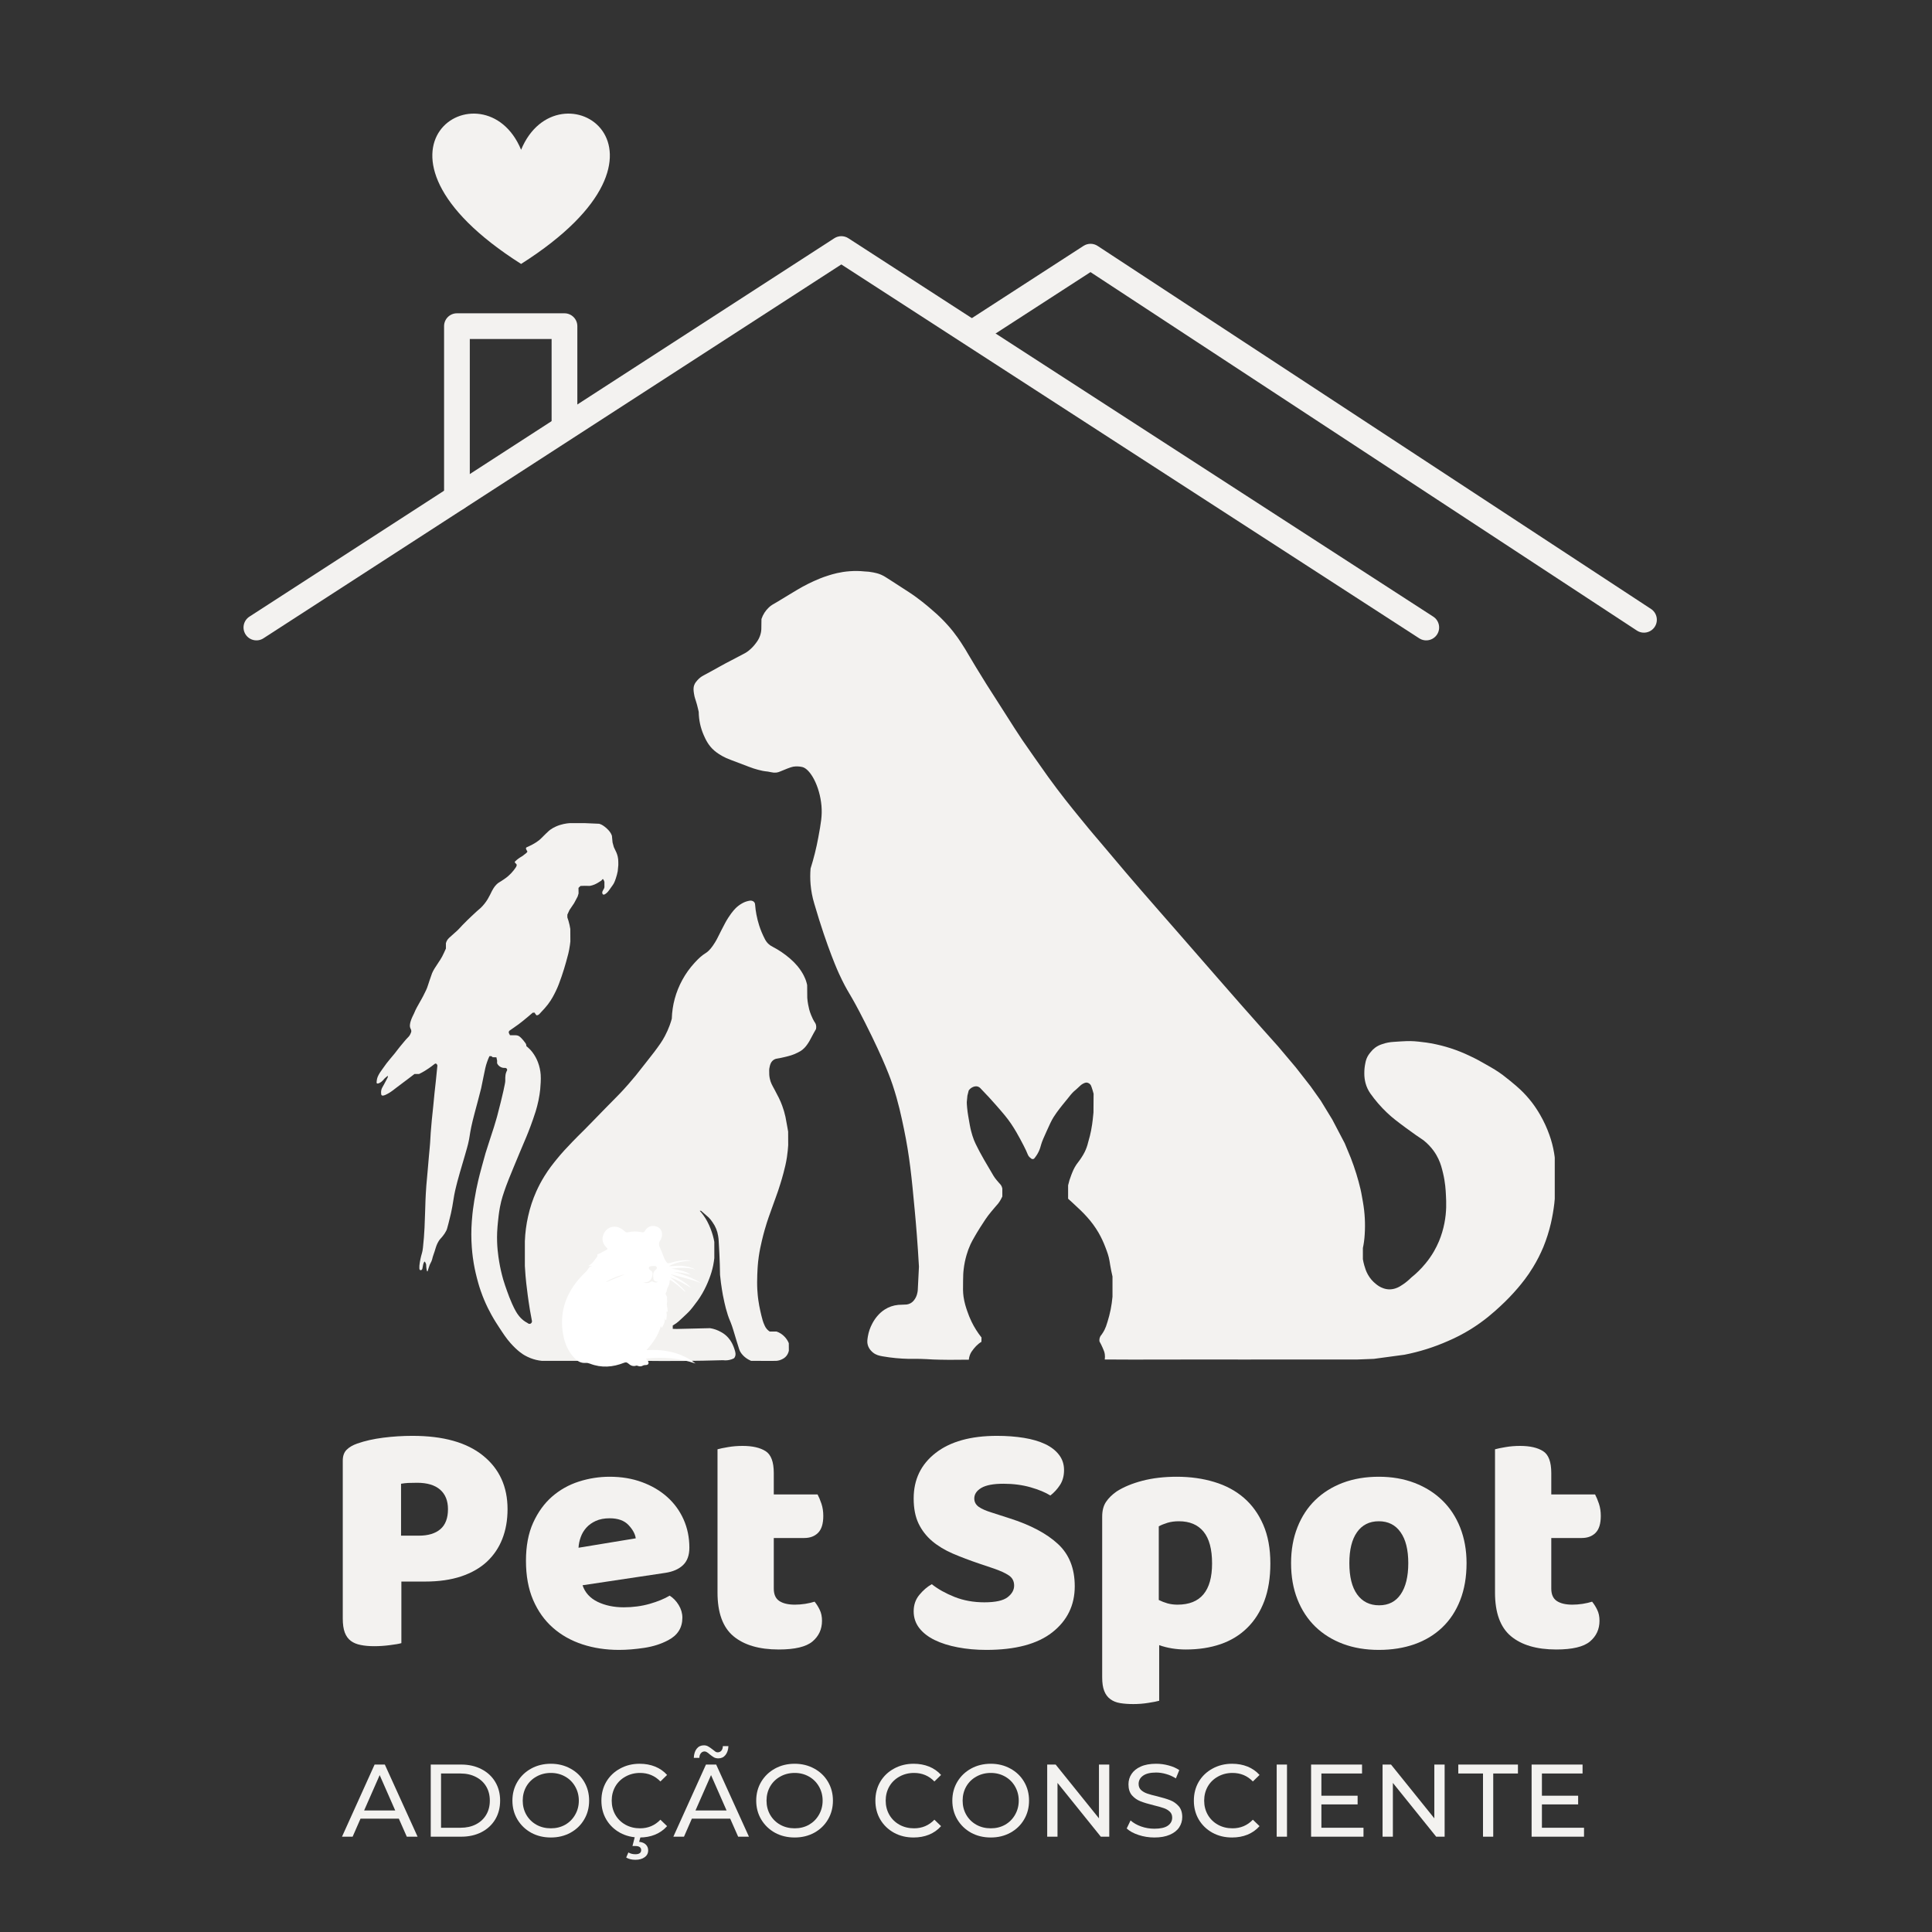 <svg xmlns="http://www.w3.org/2000/svg" xmlns:xlink="http://www.w3.org/1999/xlink" width="500" zoomAndPan="magnify" viewBox="0 0 375 375" height="500" preserveAspectRatio="xMidYMid meet" version="1.0"><rect x="0" y="0" width="375" height="375" fill="#333333" stroke="none"/><defs><g/><clipPath id="ce212d5a6f"><path d="M 134 110.805 L 301.777 110.805 L 301.777 264 L 134 264 Z M 134 110.805 " clip-rule="nonzero"/></clipPath><clipPath id="f57f72e7e7"><path d="M 73.027 159 L 159 159 L 159 264.555 L 73.027 264.555 Z M 73.027 159 " clip-rule="nonzero"/></clipPath><clipPath id="4d0d8c431f"><path d="M 47 45.66 L 280 45.66 L 280 124.41 L 47 124.41 Z M 47 45.66 " clip-rule="nonzero"/></clipPath><clipPath id="2874344d83"><path d="M 83 22 L 119 22 L 119 51.586 L 83 51.586 Z M 83 22 " clip-rule="nonzero"/></clipPath><clipPath id="de283860b8"><path d="M 109 237.855 L 136.355 237.855 L 136.355 265.605 L 109 265.605 Z M 109 237.855 " clip-rule="nonzero"/></clipPath></defs><g clip-path="url(#ce212d5a6f)"><path fill="#f3f2f0" d="M 178.137 250.449 C 178.215 248.914 178.289 247.387 178.367 245.859 C 178.117 241.395 177.809 237.66 177.547 234.906 C 176.949 228.488 176.562 224.465 175.461 219.148 C 174.918 216.562 174.391 214.008 173.281 210.645 C 172.953 209.66 171.75 206.094 167.91 198.496 C 164.637 192.012 164.801 193.203 162.824 188.938 C 162.824 188.938 160.586 184.125 158.051 175.391 C 157.68 174.168 157.441 172.918 157.332 171.645 C 157.246 170.625 157.246 169.602 157.332 168.582 C 157.957 166.598 158.461 164.578 158.836 162.531 C 159.352 159.719 159.605 158.316 159.449 156.418 C 159.113 152.543 157.258 149.238 155.719 148.875 C 155.137 148.742 154.551 148.723 153.961 148.812 C 153.633 148.879 153.359 148.977 152.824 149.176 C 152.289 149.379 151.742 149.602 151.414 149.75 C 151.18 149.859 150.934 149.926 150.676 149.957 C 150.359 149.992 150.043 149.973 149.734 149.895 C 148.473 149.617 148.742 149.836 147.152 149.414 C 145.816 149.062 145.586 148.891 141.836 147.492 C 141.246 147.281 140.676 147.023 140.129 146.715 C 139.891 146.574 139.223 146.191 138.633 145.68 C 137.5 144.699 136.957 143.52 136.598 142.703 C 135.969 141.266 135.641 139.758 135.621 138.184 C 135.555 137.875 135.449 137.387 135.293 136.805 C 134.988 135.707 134.816 135.43 134.703 134.645 C 134.609 134.031 134.539 133.523 134.758 132.953 C 134.914 132.539 135.152 132.273 135.371 132.027 C 135.719 131.633 136.129 131.316 136.598 131.078 L 138.277 130.168 C 139.801 129.332 139.922 129.242 140.844 128.75 C 141.637 128.328 142.566 127.844 143.277 127.477 C 144.531 126.828 144.812 126.691 145.27 126.336 C 145.816 125.902 146.297 125.406 146.711 124.844 C 147.004 124.449 147.305 124.027 147.523 123.391 C 147.668 122.984 147.75 122.57 147.773 122.145 C 147.785 121.48 147.793 120.816 147.801 120.148 C 147.945 119.711 148.141 119.301 148.391 118.914 C 148.633 118.543 148.914 118.207 149.234 117.902 C 149.715 117.445 150.02 117.32 151.07 116.703 C 151.398 116.508 150.695 116.918 153.195 115.41 C 154.145 114.832 154.617 114.543 154.734 114.484 C 156.152 113.637 157.629 112.902 159.164 112.281 C 159.594 112.109 160.098 111.918 160.801 111.699 C 161.598 111.449 163.051 111.004 164.973 110.871 C 165.918 110.801 166.859 110.816 167.801 110.914 C 168.375 110.93 168.941 110.996 169.504 111.109 C 169.953 111.199 170.453 111.301 171.074 111.574 C 171.402 111.723 171.719 111.895 172.016 112.094 L 173.25 112.883 L 175.07 114.062 L 176.445 114.953 C 178.344 116.188 180.027 117.621 180.648 118.16 C 181.445 118.84 182.254 119.539 183.254 120.586 C 184.25 121.633 184.805 122.336 185.012 122.598 C 185.699 123.469 186.168 124.168 186.516 124.691 C 187.207 125.73 187.676 126.547 187.887 126.914 C 188.887 128.633 189.75 130.027 191.477 132.82 C 191.855 133.426 191.672 133.125 194.07 136.875 C 196.996 141.465 197.398 142.109 198.43 143.641 C 199.004 144.477 199.574 145.297 200.73 146.945 C 202.016 148.781 202.703 149.762 203.43 150.77 C 205.809 154.062 207.848 156.582 209.516 158.625 C 210.773 160.184 212.035 161.68 212.18 161.855 L 213.355 163.234 C 215.555 165.816 216.668 167.172 218.645 169.496 C 220.734 171.949 222.332 173.773 224.969 176.797 C 226.293 178.316 227.414 179.594 228.227 180.52 L 236.098 189.547 C 237.66 191.348 239.238 193.148 240.828 194.953 C 242.141 196.449 243.453 197.926 244.762 199.395 L 248.078 203.105 L 251.52 207.188 L 254.375 210.84 C 255.031 211.766 255.691 212.695 256.352 213.625 C 257.098 214.855 257.848 216.082 258.602 217.312 L 261.012 221.91 C 261.398 222.859 261.793 223.809 262.191 224.758 C 262.562 225.711 262.926 226.746 263.27 227.859 C 263.609 228.973 263.848 229.863 264.066 230.785 C 264.285 231.711 264.383 232.477 264.547 233.324 C 264.914 235.406 265.027 237.504 264.887 239.613 C 264.863 240.059 264.82 240.539 264.746 241.055 C 264.672 241.57 264.613 241.875 264.535 242.242 L 264.535 244.406 C 264.602 244.809 264.691 245.203 264.801 245.594 C 264.961 246.141 265.137 246.742 265.52 247.418 C 265.922 248.129 266.445 248.738 267.09 249.242 C 267.379 249.473 267.824 249.82 268.5 250.051 C 268.875 250.184 269.258 250.254 269.656 250.266 C 270.062 250.266 270.461 250.203 270.848 250.078 C 271.461 249.883 271.863 249.609 272.352 249.281 C 272.918 248.895 273.441 248.457 273.926 247.973 C 274.938 247.164 275.855 246.258 276.676 245.258 C 277.297 244.512 277.848 243.719 278.336 242.879 C 278.703 242.238 279.031 241.578 279.316 240.898 C 279.781 239.77 280.129 238.605 280.363 237.406 C 280.801 235.152 280.727 233.371 280.652 231.941 C 280.605 230.969 280.527 229.52 280.09 227.691 C 279.863 226.758 279.656 225.906 279.188 224.93 C 278.785 224.074 277.961 222.652 276.305 221.328 C 275.445 220.754 274.242 219.934 272.836 218.887 C 271.227 217.688 270.305 217.008 269.234 215.992 C 268.02 214.84 266.926 213.578 265.961 212.207 C 265.551 211.609 265.246 210.957 265.055 210.254 C 264.887 209.621 264.805 208.977 264.812 208.32 C 264.809 207.684 264.867 207.055 264.996 206.434 C 265.047 206.113 265.129 205.801 265.246 205.496 C 265.48 204.902 265.797 204.512 266.043 204.215 C 266.297 203.887 266.586 203.598 266.918 203.352 C 267.43 202.965 267.879 202.801 268.328 202.652 C 269.027 202.41 269.746 202.27 270.484 202.23 C 270.836 202.199 271.34 202.168 271.938 202.133 C 272.777 202.09 273.207 202.066 273.754 202.074 C 274.305 202.078 274.832 202.129 275.391 202.184 C 276.48 202.293 277.332 202.43 277.734 202.504 C 280.355 202.977 282.867 203.789 285.266 204.945 C 286.551 205.539 287.449 206.051 288.391 206.594 C 289.707 207.336 290.594 207.844 291.715 208.68 C 292.23 209.07 292.688 209.441 293.18 209.84 C 294.043 210.555 294.535 210.961 295.121 211.516 C 295.91 212.266 296.637 213.07 297.305 213.93 C 297.906 214.715 298.453 215.539 298.945 216.398 C 299.66 217.637 300.258 218.934 300.734 220.281 C 301.148 221.426 301.453 222.598 301.652 223.797 C 301.805 224.723 301.891 225.656 301.902 226.594 L 301.914 230.75 C 301.887 231.516 301.816 232.488 301.691 233.609 C 301.539 234.898 301.316 236.176 301.027 237.441 C 300.66 239.02 300.172 240.555 299.562 242.051 C 298.996 243.402 298.336 244.703 297.57 245.953 C 296.445 247.812 295.398 249.066 294.641 249.969 C 293.566 251.23 292.422 252.422 291.203 253.543 C 290.035 254.621 288.145 256.355 285.352 258.07 C 283.977 258.914 282.547 259.656 281.062 260.289 C 278.348 261.492 275.535 262.375 272.625 262.949 L 266.668 263.754 L 263.531 263.875 C 258.195 263.863 253.898 263.867 250.895 263.875 C 247.34 263.879 245.207 263.891 241.238 263.887 L 235.309 263.875 L 227.918 263.887 L 219.648 263.898 L 214.43 263.875 C 214.484 263.539 214.488 263.199 214.441 262.863 C 214.383 262.434 214.254 262.133 214.012 261.582 C 213.832 261.168 213.633 260.766 213.41 260.375 C 213.383 260.211 213.383 260.047 213.41 259.883 C 213.461 259.57 213.594 259.297 213.809 259.066 C 214.031 258.758 214.23 258.434 214.398 258.094 C 214.602 257.688 214.746 257.305 214.977 256.523 C 215.211 255.746 215.387 255.133 215.582 254.16 C 215.742 253.344 215.859 252.523 215.934 251.695 L 215.934 247.758 C 215.871 247.508 215.785 247.133 215.695 246.676 C 215.5 245.734 215.441 245.203 215.359 244.754 C 215.195 243.785 214.941 243.105 214.57 242.125 C 214.199 241.137 213.754 240.184 213.227 239.266 C 212.59 238.176 211.848 237.16 211 236.227 C 210.215 235.336 209.449 234.629 208.207 233.477 L 207.32 232.672 L 207.32 230.066 C 207.473 229.387 207.676 228.723 207.934 228.074 C 208.188 227.414 208.438 226.777 208.93 226.043 C 209.266 225.543 209.418 225.438 209.875 224.734 C 210.121 224.371 210.34 223.996 210.535 223.609 C 210.832 223.004 211.055 222.375 211.207 221.723 C 211.473 220.832 211.656 220.062 211.773 219.465 C 211.949 218.57 212.039 217.859 212.102 217.312 C 212.16 216.766 212.211 216.297 212.242 215.941 C 212.246 214.727 212.254 213.508 212.266 212.293 C 212.137 211.793 212.004 211.379 211.898 211.07 C 211.797 210.758 211.73 210.609 211.57 210.441 C 211.402 210.273 211.203 210.172 210.969 210.133 C 210.883 210.121 210.652 210.102 210.203 210.348 C 209.855 210.539 209.645 210.754 209.41 210.973 C 208.555 211.789 208.578 211.672 208.129 212.152 C 207.883 212.41 207.801 212.523 207.277 213.18 C 206.168 214.566 206.168 214.512 205.707 215.129 C 205.246 215.742 204.879 216.215 204.477 216.867 C 204.078 217.52 203.746 218.23 203.172 219.512 C 202.594 220.797 202.27 221.508 202.082 222.164 C 201.961 222.586 201.879 222.934 201.648 223.438 C 201.406 223.965 201.094 224.449 200.719 224.891 C 200.648 224.938 200.57 224.965 200.488 224.977 C 200.238 225 200.062 224.801 200.035 224.77 C 199.883 224.664 199.754 224.539 199.648 224.387 C 199.57 224.27 199.5 224.117 199.375 223.82 C 199.32 223.68 199.234 223.492 199.16 223.316 C 198.887 222.75 198.512 221.988 198.023 221.094 C 197.641 220.391 197.039 219.281 196.27 218.145 C 195.504 217.008 194.73 216.102 193.285 214.457 C 192.562 213.633 191.582 212.547 190.375 211.309 C 190.223 211.125 190.035 210.992 189.812 210.91 C 189.336 210.754 188.93 210.949 188.754 211.035 C 188.453 211.18 188.207 211.395 188.023 211.672 C 187.941 212 187.859 212.336 187.773 212.664 C 187.73 213.082 187.695 213.508 187.652 213.93 C 187.656 214.195 187.676 214.574 187.719 215.02 C 187.773 215.602 187.84 216.051 187.93 216.605 C 188.188 218.098 188.309 218.844 188.492 219.539 C 188.645 220.141 188.832 220.734 189.055 221.312 C 189.258 221.812 189.441 222.172 189.797 222.871 C 189.902 223.086 190.32 223.906 191.016 225.117 C 191.707 226.328 191.527 225.957 192.23 227.184 C 192.598 227.836 193 228.547 193.426 229.035 C 193.59 229.223 193.742 229.418 193.91 229.602 C 194.082 229.781 194.227 229.93 194.332 230.105 C 194.438 230.293 194.512 230.488 194.551 230.699 L 194.551 232.238 C 194.473 232.418 194.367 232.625 194.238 232.855 C 194.09 233.121 193.918 233.379 193.73 233.621 C 193.586 233.805 193.434 233.98 193.273 234.148 C 193.273 234.148 193.121 234.32 192.355 235.234 C 191.586 236.145 190.906 237.215 190.297 238.172 C 189.785 238.973 189.426 239.594 189.207 239.973 C 188.812 240.664 188.605 241.023 188.363 241.547 C 188.062 242.207 187.812 242.883 187.613 243.578 C 187.348 244.484 187.156 245.406 187.051 246.34 C 186.957 247.082 186.953 247.594 186.934 248.586 C 186.91 250.051 186.898 250.789 187.023 251.695 C 187.195 252.867 187.488 253.75 187.73 254.457 C 187.969 255.172 188.254 255.871 188.582 256.551 C 189.113 257.641 189.758 258.66 190.512 259.609 L 190.492 260.449 C 190.305 260.559 190.125 260.684 189.957 260.82 C 189.602 261.109 189.285 261.434 189 261.793 C 188.684 262.195 188.43 262.523 188.242 263.039 C 188.137 263.324 188.074 263.621 188.047 263.922 L 186.836 263.922 C 186.277 263.922 185.875 263.93 185.766 263.934 C 183.254 263.965 181.141 263.879 181.141 263.879 C 179.891 263.824 179.785 263.781 178.648 263.758 C 177.512 263.734 177.359 263.758 176.41 263.754 C 174.707 263.719 173.02 263.559 171.34 263.266 C 170.648 263.145 170.035 263.012 169.438 262.523 C 169.23 262.352 168.672 261.879 168.434 261.059 C 168.277 260.504 168.348 260.066 168.457 259.371 C 168.605 258.512 168.887 257.695 169.297 256.926 C 169.562 256.41 169.883 255.93 170.254 255.484 C 170.672 254.98 171.156 254.547 171.707 254.188 C 172.512 253.672 173.395 253.367 174.348 253.277 L 175.984 253.203 C 176.23 253.172 176.461 253.098 176.684 252.984 C 176.973 252.832 177.215 252.625 177.414 252.363 C 177.98 251.664 178.105 250.801 178.137 250.449 Z M 178.137 250.449 " fill-opacity="1" fill-rule="nonzero"/></g><g clip-path="url(#f57f72e7e7)"><path fill="#f3f2f0" d="M 124.281 264.137 C 126.961 264.172 129.695 264.18 132.48 264.16 C 135.137 264.141 137.75 264.09 140.324 264.016 C 140.891 264.09 141.441 264.035 141.984 263.848 C 142.156 263.789 142.32 263.715 142.48 263.629 C 142.586 263.508 142.66 263.375 142.707 263.223 C 142.812 262.906 142.762 262.621 142.688 262.309 C 142.543 261.754 142.336 261.219 142.074 260.703 C 141.879 260.32 141.633 259.965 141.344 259.645 C 140.953 259.203 140.5 258.844 139.98 258.562 C 139.309 258.176 138.59 257.918 137.82 257.797 L 131.363 257.949 L 130.582 257.93 L 130.582 257.273 C 130.746 257.176 130.992 257.031 131.27 256.836 C 131.551 256.641 131.793 256.422 132.477 255.781 C 133.156 255.145 133.551 254.777 133.781 254.523 C 134.016 254.27 134.184 254.074 134.539 253.617 C 135.113 252.883 135.711 252.113 136.352 250.996 C 136.867 250.09 137.305 249.152 137.672 248.18 C 137.992 247.352 138.246 246.504 138.426 245.637 C 138.539 245.07 138.605 244.578 138.648 244.211 L 138.648 241.051 C 138.59 240.719 138.504 240.301 138.371 239.832 C 138.246 239.387 138.102 238.949 137.934 238.52 C 137.738 238.012 137.512 237.52 137.258 237.039 C 137.043 236.645 136.805 236.266 136.543 235.902 C 136.32 235.594 136.078 235.293 135.82 235.008 L 136.062 235.008 L 136.855 235.695 C 137.336 236.109 137.41 236.164 137.566 236.32 C 137.848 236.609 138.098 236.922 138.316 237.258 C 138.887 238.059 139.246 238.941 139.391 239.91 C 139.449 240.246 139.488 240.582 139.5 240.922 C 139.551 241.699 139.594 242.484 139.629 243.281 C 139.699 244.695 139.742 246.082 139.758 247.441 C 139.867 248.566 140 249.535 140.129 250.309 C 140.219 250.875 140.359 251.73 140.621 252.855 C 140.777 253.539 140.957 254.285 141.266 255.234 C 141.574 256.184 141.68 256.234 142.086 257.391 C 142.273 257.918 142.293 258.039 142.945 260.188 C 143.48 261.957 143.547 262.145 143.723 262.434 C 144.301 263.363 145.148 263.863 145.773 264.137 L 149.379 264.152 L 150.656 264.141 C 151.039 264.117 151.398 264.02 151.742 263.855 C 151.992 263.734 152.355 263.559 152.672 263.148 C 152.895 262.852 153.043 262.523 153.117 262.16 L 153.105 260.711 C 152.918 260.254 152.656 259.848 152.32 259.488 C 151.875 259.008 151.344 258.66 150.727 258.449 L 149.398 258.449 C 149.195 258.316 149.012 258.16 148.852 257.98 C 148.664 257.762 148.516 257.52 148.402 257.254 C 148.09 256.578 147.914 255.898 147.781 255.332 C 147.648 254.766 147.52 254.242 147.367 253.43 C 147.215 252.613 147.129 251.871 147.113 251.727 C 147.113 251.727 147.039 251.055 146.996 250.32 C 146.887 248.445 147.051 246.098 147.082 245.68 C 147.113 245.258 147.172 244.613 147.277 243.902 C 147.453 242.672 147.66 241.773 147.871 240.855 C 148.238 239.289 148.609 238.062 148.828 237.367 C 149.047 236.676 149.266 236.059 149.758 234.688 C 150.598 232.312 150.645 232.281 151.035 231.121 C 151.656 229.258 151.996 227.977 152.074 227.676 C 152.324 226.711 152.562 225.809 152.746 224.582 C 152.883 223.656 152.953 222.871 152.988 222.293 C 152.98 221.41 152.98 220.531 152.977 219.648 C 152.934 219.398 152.867 219.027 152.789 218.578 C 152.617 217.602 152.531 217.117 152.457 216.777 C 152.297 216.039 152.082 215.312 151.82 214.605 C 151.426 213.527 150.988 212.711 150.355 211.52 C 149.859 210.609 149.582 210.156 149.418 209.355 C 149.32 208.891 149.281 208.422 149.301 207.949 C 149.285 207.586 149.328 207.234 149.43 206.883 C 149.52 206.574 149.617 206.238 149.91 205.934 C 150.125 205.719 150.379 205.57 150.676 205.496 C 151.359 205.387 151.922 205.266 152.336 205.164 C 153.227 204.949 153.969 204.762 154.844 204.305 C 155.18 204.137 155.469 203.984 155.816 203.695 C 156.332 203.266 156.633 202.82 156.93 202.363 C 157.227 201.91 157.281 201.715 157.934 200.535 L 158.391 199.73 C 158.445 199.473 158.445 199.215 158.391 198.957 C 158.312 198.641 158.164 198.453 158.012 198.223 C 157.859 197.992 157.684 197.605 157.434 197.012 C 157.094 196.203 156.961 195.508 156.863 194.996 C 156.781 194.566 156.723 194.133 156.691 193.695 C 156.68 192.863 156.676 192.027 156.668 191.195 C 156.605 190.91 156.531 190.629 156.438 190.352 C 156.352 190.094 155.938 188.895 154.781 187.504 C 154.336 186.977 153.852 186.492 153.328 186.043 C 152.293 185.152 151.172 184.391 149.957 183.762 C 149.645 183.613 149.367 183.418 149.117 183.176 C 148.828 182.891 148.594 182.559 148.418 182.188 C 148 181.375 147.648 180.535 147.367 179.668 C 147.141 178.969 146.961 178.258 146.824 177.539 C 146.703 176.914 146.617 176.281 146.57 175.645 C 146.574 175.477 146.531 175.316 146.441 175.172 C 146.262 174.898 145.957 174.844 145.828 174.82 C 145.699 174.793 145.598 174.789 145.195 174.887 C 144.922 174.949 144.66 175.039 144.406 175.152 C 143.914 175.387 143.465 175.68 143.055 176.035 C 142.781 176.277 142.191 176.832 141.352 178.133 C 140.938 178.777 140.625 179.375 140.023 180.551 C 139.266 182.016 139.234 182.191 138.777 182.93 C 138.145 183.957 137.699 184.438 137.238 184.809 C 136.902 185.07 136.848 185.051 136.41 185.375 C 136.246 185.496 135.652 185.953 134.816 186.883 C 133.887 187.891 133.094 189 132.438 190.203 C 131.16 192.551 130.48 195.062 130.395 197.734 C 130.297 198.09 130.156 198.543 129.969 199.055 C 129.711 199.754 129.406 200.434 129.055 201.094 C 128.492 202.164 127.969 202.871 126.992 204.184 C 126.738 204.523 126.266 205.125 125.32 206.324 C 124.27 207.668 123.738 208.34 123.398 208.758 C 122.371 210.004 121.551 210.918 121.082 211.434 C 120.066 212.547 119.797 212.773 117.473 215.145 C 115.148 217.52 115.223 217.48 113.555 219.16 C 112.082 220.641 111.984 220.699 111.133 221.594 C 109.996 222.781 109.098 223.719 108.02 225.051 C 107.289 225.957 106.523 226.91 105.66 228.309 C 105.074 229.258 104.555 230.234 104.098 231.25 C 103.402 232.809 102.871 234.422 102.504 236.09 C 102.145 237.676 101.938 239.281 101.875 240.902 L 101.875 245.738 C 101.949 247.102 102.051 248.234 102.145 249.062 C 102.234 249.887 102.32 250.574 102.43 251.383 C 102.539 252.195 102.66 253.051 102.855 254.25 C 102.996 255.07 103.121 255.766 103.227 256.277 C 103.27 256.395 103.273 256.512 103.23 256.633 C 103.188 256.754 103.109 256.844 103 256.91 C 102.812 257.012 102.562 256.957 102.375 256.781 C 102.113 256.648 101.863 256.492 101.633 256.312 C 101.227 255.996 100.871 255.629 100.574 255.211 C 100.367 254.938 99.996 254.402 99.398 253.07 C 98.984 252.156 98.73 251.445 98.449 250.672 C 98.172 249.898 97.926 249.211 97.664 248.324 C 97.348 247.207 97.09 246.074 96.898 244.93 C 96.723 243.871 96.387 241.785 96.496 239.18 C 96.535 238.371 96.605 237.617 96.645 237.246 C 96.711 236.598 96.82 235.445 97.047 234.266 C 97.332 232.758 97.707 231.703 98.23 230.227 C 98.512 229.441 98.914 228.461 99.715 226.508 C 100.148 225.449 100.508 224.598 100.906 223.645 C 101.746 221.648 101.895 221.332 102.172 220.645 C 102.641 219.52 103.285 217.859 103.973 215.719 C 104.168 215.074 104.359 214.359 104.523 213.578 C 104.688 212.793 104.777 212.129 104.852 211.484 C 104.887 211.145 104.922 210.668 104.949 210.109 C 104.977 209.609 104.977 209.109 104.949 208.613 C 104.891 207.789 104.715 206.988 104.426 206.215 C 104.16 205.496 103.793 204.832 103.328 204.219 C 102.988 203.785 102.602 203.398 102.168 203.059 C 102.176 202.93 102.156 202.801 102.105 202.68 C 102.066 202.574 102.008 202.477 101.93 202.391 C 101.723 202.098 101.496 201.82 101.25 201.562 C 100.891 201.191 100.707 201.074 100.512 201.016 C 100.379 200.969 100.246 200.949 100.105 200.945 L 99.535 200.945 L 98.984 200.934 C 98.914 200.801 98.859 200.684 98.816 200.605 C 98.773 200.527 98.742 200.395 98.742 200.363 C 98.75 200.238 98.801 200.133 98.895 200.047 L 99.398 199.699 C 99.668 199.516 100.203 199.145 100.652 198.816 C 101.102 198.488 101.594 198.082 102.461 197.363 L 103.402 196.562 L 103.797 196.562 C 103.809 196.621 103.828 196.68 103.863 196.73 C 103.898 196.781 103.934 196.828 103.973 196.871 C 104.07 196.988 104.066 197.012 104.102 197.043 C 104.137 197.07 104.254 197.098 104.469 196.992 C 104.68 196.891 104.824 196.664 105.059 196.426 C 105.516 195.961 105.949 195.465 106.352 194.949 C 107.105 193.965 107.551 193.051 107.887 192.363 C 108.355 191.402 108.605 190.672 109.012 189.512 C 109.375 188.469 109.594 187.699 109.863 186.762 C 110.289 185.281 110.418 184.656 110.477 184.32 C 110.598 183.676 110.664 183.137 110.707 182.746 L 110.695 180.312 C 110.617 179.785 110.5 179.266 110.348 178.754 C 110.277 178.52 110.203 178.285 110.125 178.074 L 110.125 177.531 C 110.266 177.234 110.398 176.93 110.539 176.633 L 111.438 175.301 L 112.121 174.012 L 112.301 173.414 L 112.285 172.336 L 112.672 171.965 L 113.43 171.934 L 114.48 171.953 C 114.793 171.898 115.094 171.809 115.387 171.688 C 115.617 171.586 115.84 171.473 116.055 171.344 C 116.324 171.191 116.543 171.047 116.707 170.934 C 116.75 170.883 116.797 170.836 116.84 170.781 C 116.883 170.727 116.914 170.695 116.949 170.652 L 117.078 170.652 C 117.109 170.703 117.141 170.754 117.168 170.809 C 117.23 170.926 117.281 171.043 117.316 171.168 C 117.316 171.516 117.32 171.863 117.32 172.203 C 117.301 172.285 117.277 172.363 117.25 172.441 C 117.199 172.547 117.141 172.652 117.078 172.75 C 117.023 172.836 116.977 172.93 116.938 173.023 C 116.914 173.09 116.848 173.297 116.945 173.48 C 116.977 173.543 117.023 173.598 117.082 173.641 C 117.141 173.641 117.199 173.641 117.254 173.633 C 117.316 173.621 117.375 173.602 117.43 173.57 C 117.547 173.5 117.652 173.418 117.754 173.328 C 117.914 173.18 118.062 173.016 118.191 172.836 C 119.035 171.66 119.078 171.602 119.164 171.426 C 119.309 171.133 119.426 170.828 119.523 170.52 C 119.684 170.051 119.809 169.578 119.902 169.094 C 119.938 168.699 119.98 168.309 120.016 167.914 C 120.016 167.703 120.012 167.488 120.012 167.277 C 120.012 166.926 119.973 166.582 119.895 166.242 C 119.832 165.977 119.746 165.719 119.641 165.469 L 119.145 164.422 C 119.062 164.125 118.98 163.828 118.898 163.523 C 118.859 163.09 118.816 162.66 118.773 162.227 C 118.711 162.047 118.633 161.875 118.539 161.711 C 118.398 161.473 118.227 161.254 118.031 161.059 C 117.812 160.82 117.566 160.605 117.305 160.414 C 117.109 160.266 116.906 160.137 116.688 160.031 C 116.562 159.977 116.438 159.93 116.305 159.891 L 113.512 159.77 L 110.574 159.77 C 109.949 159.816 108.914 159.965 107.879 160.438 C 107.488 160.609 107.121 160.82 106.777 161.07 C 106.621 161.191 106.473 161.312 105.898 161.867 C 104.922 162.809 105.004 162.793 104.691 163.043 C 104.273 163.375 103.824 163.668 103.348 163.918 C 102.922 164.148 102.539 164.32 102.254 164.441 C 102.188 164.469 102.141 164.512 102.113 164.574 C 102.078 164.652 102.078 164.73 102.113 164.805 C 102.148 164.898 102.191 164.988 102.246 165.074 C 102.32 165.199 102.363 165.238 102.363 165.297 C 102.363 165.359 102.188 165.555 102.125 165.598 C 101.828 165.793 101.578 166.07 101.266 166.242 C 100.816 166.496 100.406 166.797 100.031 167.152 C 100.008 167.172 99.918 167.25 99.922 167.344 C 99.93 167.434 99.961 167.441 100.031 167.523 L 100.164 167.652 C 100.23 167.707 100.27 167.773 100.289 167.852 C 100.293 167.93 100.285 168 100.258 168.074 C 100.238 168.145 100.211 168.211 100.172 168.273 C 100.051 168.461 99.879 168.707 99.668 168.973 C 99.363 169.352 99.031 169.703 98.668 170.023 C 98.406 170.254 98.133 170.461 97.844 170.652 C 96.953 171.277 96.77 171.266 96.359 171.688 C 96.125 171.922 95.922 172.184 95.75 172.473 C 95.52 172.828 95.453 173.023 95.137 173.645 C 94.93 174.039 94.812 174.266 94.656 174.531 C 94.273 175.156 93.824 175.723 93.297 176.23 C 93.066 176.449 93.109 176.383 92.566 176.863 C 92.441 176.98 92.129 177.254 91.582 177.777 C 91.035 178.297 90.5 178.797 89.738 179.59 C 88.98 180.379 89.074 180.336 88.758 180.621 C 88.441 180.91 87.727 181.523 87.172 182.039 C 86.969 182.227 86.805 182.445 86.684 182.695 C 86.629 182.82 86.586 182.945 86.551 183.074 L 86.551 184.113 C 86.473 184.305 86.352 184.566 86.203 184.883 C 86.133 185.031 85.961 185.391 85.82 185.664 C 85.566 186.145 85.363 186.426 85.09 186.84 C 84.457 187.789 84.141 188.262 83.863 188.906 C 83.785 189.09 83.645 189.504 83.363 190.336 C 83.082 191.172 83.043 191.359 82.891 191.75 C 82.836 191.895 82.664 192.32 82.152 193.305 C 81.582 194.402 81.477 194.469 80.918 195.527 C 80.359 196.586 80.645 196.18 80.059 197.332 C 80.059 197.332 79.652 198.137 79.574 198.871 C 79.551 199.023 79.555 199.172 79.578 199.324 C 79.641 199.664 79.785 199.742 79.824 200.023 C 79.859 200.301 79.781 200.398 79.707 200.582 C 79.594 200.875 79.422 201.129 79.195 201.348 C 78.668 201.867 78.23 202.469 77.742 203.027 C 77.258 203.586 77.449 203.434 76.617 204.465 C 75.785 205.492 75.656 205.578 75.023 206.402 C 74.883 206.594 75.031 206.402 74.191 207.555 C 73.902 207.949 73.547 208.441 73.297 209.039 C 73.203 209.285 73.145 209.543 73.121 209.805 C 73.09 210.066 73.078 210.195 73.148 210.266 C 73.312 210.418 73.77 210.176 74.031 209.969 C 74.293 209.762 74.348 209.676 74.621 209.359 C 74.781 209.18 74.992 209.055 75.168 208.891 C 75.188 208.875 75.242 208.82 75.273 208.836 C 75.305 208.855 75.289 208.957 75.285 208.996 C 75.266 209.094 75.23 209.188 75.176 209.273 C 75.133 209.359 75.098 209.445 75.047 209.523 C 74.918 209.742 74.918 209.785 74.574 210.414 C 74.176 211.137 74.098 211.234 74.027 211.527 C 73.98 211.695 73.961 211.867 73.965 212.043 C 73.973 212.293 73.977 212.48 74.074 212.578 C 74.348 212.863 75.289 212.281 75.668 212.051 C 76.047 211.816 76.375 211.555 76.887 211.156 C 77.395 210.754 76.941 211.129 79.441 209.234 L 80.445 208.465 L 81.336 208.465 C 81.812 208.234 82.203 208.012 82.492 207.832 C 83.043 207.5 83.449 207.199 83.77 206.965 C 84.094 206.727 84.223 206.621 84.367 206.508 C 84.434 206.453 84.508 206.426 84.594 206.434 C 84.66 206.449 84.715 206.484 84.758 206.539 C 84.832 206.621 84.879 206.719 84.898 206.828 C 84.883 206.953 84.867 207.141 84.844 207.363 C 84.707 208.645 84.652 209.219 84.586 209.926 C 84.465 211.082 84.473 210.91 84.336 212.195 C 84.215 213.375 84.223 213.406 84.086 214.773 C 83.934 216.254 83.918 216.277 83.809 217.434 C 83.73 218.242 83.668 218.918 83.605 219.824 C 83.535 220.852 83.551 220.914 83.484 221.836 C 83.418 222.762 83.387 222.926 83.262 224.312 C 83.137 225.59 83.164 225.465 83.004 227.301 C 82.848 229.137 82.82 229.211 82.75 230.125 C 82.656 231.359 82.617 232.324 82.59 232.891 C 82.547 233.832 82.543 234.148 82.508 235.391 C 82.426 237.824 82.383 239.047 82.281 240.195 C 82.137 241.895 82.055 242.738 81.91 243.195 C 81.668 243.988 81.504 244.797 81.41 245.617 C 81.398 245.742 81.395 245.863 81.398 245.988 C 81.395 246.285 81.406 246.367 81.461 246.434 C 81.516 246.5 81.559 246.555 81.684 246.543 C 81.812 246.531 81.891 246.426 81.93 246.383 C 81.965 246.34 82.012 246.16 82.055 245.867 C 82.121 245.453 82.176 245.289 82.195 245.242 C 82.258 245.082 82.328 244.875 82.426 244.875 C 82.523 244.875 82.707 245.375 82.711 245.398 C 82.719 245.613 82.727 245.789 82.738 245.922 C 82.746 246.074 82.762 246.227 82.793 246.379 C 82.828 246.555 82.879 246.781 82.945 246.785 C 83.012 246.793 83.035 246.641 83.164 246.227 C 83.289 245.812 83.34 245.68 83.406 245.508 C 83.547 245.156 83.605 245.145 83.746 244.82 C 83.887 244.5 83.863 244.438 83.992 243.992 C 84.117 243.551 84.137 243.59 84.367 242.875 C 84.598 242.156 84.586 242.102 84.738 241.723 C 84.852 241.434 84.988 241.156 85.152 240.891 C 85.426 240.453 85.57 240.398 85.961 239.895 C 86.215 239.582 86.438 239.242 86.617 238.883 C 86.734 238.656 86.781 238.508 87.055 237.449 C 87.301 236.5 87.422 236.012 87.531 235.512 C 87.641 235.016 87.73 234.527 87.793 234.199 C 88 233.062 88.004 232.805 88.164 231.965 C 88.277 231.34 88.387 230.914 88.559 230.195 C 88.664 229.777 88.84 229.051 89.254 227.617 C 89.668 226.18 89.746 225.969 90.238 224.258 C 90.586 223.059 90.754 222.457 90.859 222.02 C 91.199 220.598 91.121 220.414 91.473 218.734 C 91.648 217.891 91.812 217.262 92.117 216.082 C 92.301 215.383 92.305 215.383 92.738 213.758 C 93.25 211.824 93.34 211.453 93.391 211.234 C 93.473 210.855 93.598 210.262 93.832 209.07 C 94.148 207.512 94.254 206.945 94.547 206.117 C 94.676 205.738 94.828 205.363 95 205 L 95.371 205 C 95.457 205.07 95.547 205.137 95.641 205.207 L 96.352 205.223 L 96.492 205.875 C 96.484 206.039 96.484 206.211 96.484 206.375 C 96.57 206.574 96.695 206.75 96.863 206.891 C 97.004 207.012 97.363 207.273 97.816 207.285 C 98 207.285 98.141 207.25 98.273 207.352 C 98.387 207.43 98.441 207.539 98.445 207.676 C 98.445 207.754 98.406 207.785 98.328 207.941 C 98.328 207.941 98.297 208.004 98.219 208.23 C 98.023 208.766 98.074 209.773 98.074 209.773 C 98.086 210.004 97.957 210.602 97.703 211.789 C 97.652 212.008 97.539 212.535 97.203 213.895 C 96.867 215.25 96.723 215.828 96.504 216.629 C 96.449 216.812 96.219 217.664 95.863 218.801 C 95.59 219.684 95.543 219.789 95.008 221.43 C 94.617 222.633 94.422 223.238 94.234 223.855 C 93.98 224.723 93.809 225.355 93.535 226.383 C 93.172 227.738 92.988 228.414 92.812 229.191 C 92.594 230.117 92.32 231.414 92.07 232.953 C 91.836 234.371 91.727 235.387 91.699 235.664 C 91.645 236.227 91.602 236.707 91.578 237.07 C 91.453 238.75 91.453 240.434 91.578 242.113 C 91.688 243.59 91.867 244.73 91.953 245.227 C 91.996 245.496 92.191 246.609 92.566 248.062 C 92.715 248.621 92.926 249.457 93.297 250.527 C 93.461 251.008 93.785 251.902 94.277 252.996 C 94.465 253.418 94.836 254.215 95.379 255.191 C 95.523 255.453 95.949 256.223 96.723 257.402 C 97.738 258.957 98.25 259.738 99.055 260.656 C 100.48 262.273 101.539 262.902 101.871 263.09 C 102.227 263.289 102.598 263.461 102.977 263.613 C 103.688 263.891 104.422 264.066 105.18 264.141 L 124.281 264.141 Z M 124.281 264.137 " fill-opacity="1" fill-rule="nonzero"/></g><g clip-path="url(#4d0d8c431f)"><path fill="#f3f2f0" d="M 51.133 123.895 L 163.301 51.328 C 163.301 51.328 275.469 123.895 275.469 123.895 C 276.629 124.645 278.184 124.312 278.934 123.152 C 279.684 121.992 279.352 120.438 278.191 119.688 C 278.191 119.688 164.664 46.242 164.664 46.242 C 163.836 45.707 162.77 45.707 161.941 46.242 C 161.941 46.242 48.414 119.688 48.414 119.688 C 47.254 120.438 46.918 121.992 47.672 123.152 C 48.422 124.312 49.973 124.645 51.133 123.895 Z M 51.133 123.895 " fill-opacity="1" fill-rule="evenodd"/></g><path fill="#f3f2f0" d="M 191.031 66.168 L 211.664 52.816 C 211.664 52.816 317.711 122.387 317.711 122.387 C 318.867 123.148 320.422 122.824 321.184 121.668 C 321.938 120.512 321.617 118.957 320.461 118.199 C 320.461 118.199 213.051 47.734 213.051 47.734 C 212.219 47.188 211.148 47.188 210.312 47.723 C 210.312 47.723 201.18 53.633 188.312 61.961 C 187.148 62.711 186.816 64.262 187.57 65.426 C 188.32 66.586 189.871 66.918 191.031 66.168 Z M 191.031 66.168 " fill-opacity="1" fill-rule="evenodd"/><path fill="#f3f2f0" d="M 112.062 82.23 L 112.062 63.305 C 112.062 61.93 110.941 60.812 109.562 60.812 L 88.691 60.812 C 87.305 60.812 86.195 61.93 86.195 63.305 L 86.195 96.613 C 86.195 97.988 87.305 99.109 88.691 99.109 C 90.066 99.109 91.188 97.988 91.188 96.613 L 91.188 65.801 C 91.188 65.801 107.066 65.801 107.066 65.801 L 107.066 82.23 C 107.066 83.605 108.188 84.723 109.562 84.723 C 110.941 84.723 112.062 83.605 112.062 82.23 Z M 112.062 82.23 " fill-opacity="1" fill-rule="evenodd"/><g clip-path="url(#2874344d83)"><path fill="#f3f2f0" d="M 101.145 29.07 C 108.27 11.836 136.066 29.07 101.145 51.23 C 66.223 29.07 94.016 11.836 101.145 29.07 " fill-opacity="1" fill-rule="evenodd"/></g><g clip-path="url(#de283860b8)"><path fill="#ffffff" d="M 128.98 255.914 C 129.176 256.691 128.719 257.164 128.496 257.719 C 128.297 257.684 128.41 257.496 128.266 257.414 C 127.777 259.168 126.773 260.621 125.477 262.055 C 129.031 261.855 132.227 262.504 135 264.652 C 131.883 263.598 128.699 263.359 125.371 263.703 C 125.539 263.902 125.676 264.031 125.77 264.18 C 126.031 264.621 125.84 264.957 125.332 264.953 C 125.137 264.953 124.953 264.973 124.781 265.066 C 124.48 265.234 124.168 265.25 123.848 265.133 C 123.723 265.086 123.594 265.035 123.465 265.078 C 122.855 265.273 122.367 265.035 121.938 264.645 C 121.676 264.41 121.449 264.383 121.117 264.516 C 118.941 265.379 116.742 265.547 114.52 264.688 C 114.242 264.582 113.961 264.512 113.66 264.539 C 112.82 264.609 112.148 264.254 111.582 263.676 C 110.285 262.367 109.605 260.742 109.293 258.965 C 108.605 255.012 109.66 251.516 112.207 248.445 C 112.715 247.836 113.27 247.273 113.84 246.727 C 114.18 246.402 114.246 245.832 114.934 245.719 C 114.609 245.613 114.453 245.805 114.277 245.734 C 114.273 245.711 114.258 245.668 114.27 245.664 C 115.02 245.266 115.41 244.531 115.922 243.91 C 116.055 243.754 115.777 243.469 116.145 243.398 C 116.383 243.355 116.594 243.188 116.812 243.074 C 117.051 242.953 117.285 242.84 117.52 242.711 C 118.02 242.441 118.016 242.438 117.621 242.035 C 116.812 241.219 116.727 240.113 117.395 239.102 C 117.988 238.207 119.094 237.863 120.109 238.254 C 120.566 238.43 120.953 238.719 121.312 239.043 C 121.465 239.18 121.609 239.242 121.828 239.191 C 122.754 238.977 123.688 238.98 124.613 239.176 C 124.887 239.234 125.031 239.172 125.176 238.926 C 125.57 238.25 126.172 237.887 126.965 237.969 C 128.191 238.09 128.812 239.145 128.375 240.301 C 128.328 240.426 128.297 240.566 128.219 240.664 C 127.742 241.258 127.898 241.824 128.207 242.438 C 128.48 242.984 128.664 243.578 128.895 244.148 C 128.953 244.297 129.02 244.445 129.102 244.582 C 129.555 245.301 129.559 245.301 130.359 245.059 C 131.762 244.641 133.168 244.496 134.172 244.695 C 133.414 244.75 132.66 244.805 131.918 244.98 C 131.188 245.156 130.48 245.402 129.801 245.777 C 130.688 245.762 131.559 245.609 132.438 245.703 C 133.309 245.797 134.16 245.961 134.941 246.402 C 133.422 245.973 131.887 246.039 130.344 246.242 C 131 246.336 131.645 246.457 132.285 246.633 C 132.93 246.809 133.559 247.02 134.105 247.438 C 133.016 247.105 131.895 246.988 130.773 246.871 C 132.641 247.367 134.441 248.027 136.09 249.062 C 134.145 248.277 132.098 247.855 130.086 247.301 C 130.801 247.691 131.535 248.043 132.223 248.484 C 132.918 248.926 133.609 249.375 134.168 250 C 132.852 249.191 131.512 248.441 130.047 247.902 C 131.109 248.742 132.156 249.582 133.066 250.719 C 132.809 250.66 132.719 250.52 132.613 250.418 C 131.906 249.73 131.133 249.129 130.32 248.578 C 130.07 248.406 129.949 248.43 129.969 248.746 C 129.996 249.238 129.715 249.645 129.531 250.051 C 129.41 250.316 129.43 250.672 129.34 250.781 C 128.938 251.258 129.543 251.512 129.484 251.855 C 129.426 252.191 129.555 252.547 129.477 252.82 C 129.328 253.344 129.598 253.789 129.566 254.27 C 129.559 254.383 129.789 254.664 129.395 254.574 C 129.391 254.672 129.367 254.773 129.387 254.867 C 129.465 255.25 129.391 255.625 129.352 256.004 C 129.34 256.09 129.324 256.211 129.238 256.223 C 129.102 256.234 129.125 256.07 128.98 255.914 Z M 124.879 248.938 C 125.352 249.07 125.828 249.113 126.258 248.816 C 126.441 248.688 126.594 248.703 126.781 248.793 C 127.066 248.926 127.367 248.996 127.73 248.824 C 127.102 248.75 126.844 248.562 126.809 248.07 C 126.766 247.477 126.699 246.855 127.301 246.441 C 127.453 246.34 127.539 246.172 127.473 245.98 C 127.406 245.781 127.23 245.73 127.051 245.727 C 126.848 245.723 126.637 245.723 126.441 245.762 C 126.246 245.797 126.004 245.797 125.953 246.059 C 125.906 246.293 126.082 246.43 126.238 246.562 C 126.379 246.688 126.57 246.746 126.625 246.961 C 126.773 247.523 126.434 248.41 125.941 248.711 C 125.613 248.914 125.238 248.871 124.879 248.938 Z M 121.273 247.359 C 120.152 247.543 117.945 248.48 117.551 248.895 C 118.793 248.383 120.035 247.871 121.273 247.359 Z M 121.273 247.359 " fill-opacity="1" fill-rule="nonzero"/></g><g fill="#f3f2f0" fill-opacity="1"><g transform="translate(62.312, 319.197)"><g><path d="M 18.984 -21.125 C 20.797 -21.125 22.191 -21.547 23.172 -22.391 C 24.148 -23.234 24.641 -24.523 24.641 -26.266 C 24.641 -27.91 24.129 -29.176 23.109 -30.062 C 22.086 -30.945 20.602 -31.391 18.656 -31.391 C 17.957 -31.391 17.379 -31.379 16.922 -31.359 C 16.473 -31.336 16.008 -31.285 15.531 -31.203 L 15.531 -21.125 Z M 15.594 -0.266 C 15.125 -0.129 14.379 0 13.359 0.125 C 12.336 0.258 11.328 0.328 10.328 0.328 C 9.336 0.328 8.461 0.25 7.703 0.094 C 6.941 -0.051 6.301 -0.316 5.781 -0.703 C 5.258 -1.098 4.867 -1.641 4.609 -2.328 C 4.348 -3.023 4.219 -3.938 4.219 -5.062 L 4.219 -35.688 C 4.219 -36.594 4.469 -37.297 4.969 -37.797 C 5.469 -38.297 6.148 -38.695 7.016 -39 C 8.492 -39.52 10.176 -39.898 12.062 -40.141 C 13.945 -40.379 15.844 -40.5 17.75 -40.5 C 23.727 -40.5 28.297 -39.219 31.453 -36.656 C 34.617 -34.102 36.203 -30.641 36.203 -26.266 C 36.203 -24.141 35.863 -22.219 35.188 -20.5 C 34.52 -18.789 33.523 -17.316 32.203 -16.078 C 30.879 -14.848 29.211 -13.895 27.203 -13.219 C 25.191 -12.551 22.863 -12.219 20.219 -12.219 L 15.594 -12.219 Z M 15.594 -0.266 "/></g></g></g><g fill="#f3f2f0" fill-opacity="1"><g transform="translate(100.073, 319.197)"><g><path d="M 20.078 1.047 C 17.523 1.047 15.156 0.688 12.969 -0.031 C 10.781 -0.75 8.875 -1.82 7.25 -3.25 C 5.625 -4.676 4.344 -6.473 3.406 -8.641 C 2.477 -10.805 2.016 -13.344 2.016 -16.25 C 2.016 -19.113 2.477 -21.57 3.406 -23.625 C 4.344 -25.688 5.566 -27.379 7.078 -28.703 C 8.598 -30.023 10.332 -31 12.281 -31.625 C 14.227 -32.25 16.223 -32.562 18.266 -32.562 C 20.555 -32.562 22.645 -32.211 24.531 -31.516 C 26.414 -30.828 28.039 -29.875 29.406 -28.656 C 30.77 -27.445 31.832 -26 32.594 -24.312 C 33.352 -22.625 33.734 -20.781 33.734 -18.781 C 33.734 -17.312 33.32 -16.188 32.5 -15.406 C 31.676 -14.625 30.531 -14.125 29.062 -13.906 L 13 -11.5 C 13.477 -10.07 14.453 -9 15.922 -8.281 C 17.398 -7.57 19.094 -7.219 21 -7.219 C 22.77 -7.219 24.445 -7.441 26.031 -7.891 C 27.613 -8.348 28.906 -8.879 29.906 -9.484 C 30.594 -9.055 31.176 -8.453 31.656 -7.672 C 32.133 -6.891 32.375 -6.066 32.375 -5.203 C 32.375 -3.254 31.461 -1.801 29.641 -0.844 C 28.254 -0.102 26.691 0.395 24.953 0.656 C 23.223 0.914 21.598 1.047 20.078 1.047 Z M 18.266 -24.5 C 17.223 -24.5 16.32 -24.328 15.562 -23.984 C 14.812 -23.641 14.195 -23.195 13.719 -22.656 C 13.238 -22.113 12.879 -21.504 12.641 -20.828 C 12.398 -20.16 12.258 -19.477 12.219 -18.781 L 23.328 -20.609 C 23.203 -21.473 22.727 -22.336 21.906 -23.203 C 21.082 -24.066 19.867 -24.5 18.266 -24.5 Z M 18.266 -24.5 "/></g></g></g><g fill="#f3f2f0" fill-opacity="1"><g transform="translate(135.753, 319.197)"><g><path d="M 14.438 -10.859 C 14.438 -9.734 14.789 -8.93 15.5 -8.453 C 16.219 -7.973 17.227 -7.734 18.531 -7.734 C 19.176 -7.734 19.844 -7.785 20.531 -7.891 C 21.227 -8.004 21.836 -8.145 22.359 -8.312 C 22.742 -7.844 23.078 -7.312 23.359 -6.719 C 23.648 -6.133 23.797 -5.43 23.797 -4.609 C 23.797 -2.961 23.176 -1.617 21.938 -0.578 C 20.695 0.453 18.52 0.969 15.406 0.969 C 11.594 0.969 8.656 0.102 6.594 -1.625 C 4.539 -3.352 3.516 -6.172 3.516 -10.078 L 3.516 -37.891 C 3.984 -38.023 4.66 -38.164 5.547 -38.312 C 6.441 -38.469 7.391 -38.547 8.391 -38.547 C 10.297 -38.547 11.781 -38.207 12.844 -37.531 C 13.906 -36.863 14.438 -35.445 14.438 -33.281 L 14.438 -29.125 L 22.938 -29.125 C 23.195 -28.645 23.445 -28.047 23.688 -27.328 C 23.926 -26.617 24.047 -25.828 24.047 -24.953 C 24.047 -23.441 23.707 -22.348 23.031 -21.672 C 22.363 -21.004 21.469 -20.672 20.344 -20.672 L 14.438 -20.672 Z M 14.438 -10.859 "/></g></g></g><g fill="#f3f2f0" fill-opacity="1"><g transform="translate(161.75, 319.197)"><g/></g></g><g fill="#f3f2f0" fill-opacity="1"><g transform="translate(174.749, 319.197)"><g><path d="M 15.406 -15.672 C 13.5 -16.316 11.766 -16.973 10.203 -17.641 C 8.641 -18.316 7.297 -19.129 6.172 -20.078 C 5.047 -21.035 4.164 -22.176 3.531 -23.5 C 2.906 -24.82 2.594 -26.438 2.594 -28.344 C 2.594 -32.02 4.008 -34.961 6.844 -37.172 C 9.688 -39.391 13.664 -40.5 18.781 -40.5 C 20.645 -40.5 22.379 -40.367 23.984 -40.109 C 25.586 -39.848 26.961 -39.445 28.109 -38.906 C 29.254 -38.363 30.148 -37.672 30.797 -36.828 C 31.453 -35.984 31.781 -34.992 31.781 -33.859 C 31.781 -32.734 31.52 -31.77 31 -30.969 C 30.477 -30.164 29.852 -29.484 29.125 -28.922 C 28.164 -29.523 26.883 -30.055 25.281 -30.516 C 23.676 -30.973 21.922 -31.203 20.016 -31.203 C 18.066 -31.203 16.633 -30.93 15.719 -30.391 C 14.812 -29.848 14.359 -29.164 14.359 -28.344 C 14.359 -27.688 14.641 -27.148 15.203 -26.734 C 15.773 -26.328 16.625 -25.953 17.75 -25.609 L 21.188 -24.5 C 25.258 -23.207 28.391 -21.551 30.578 -19.531 C 32.766 -17.52 33.859 -14.781 33.859 -11.312 C 33.859 -7.625 32.406 -4.641 29.5 -2.359 C 26.602 -0.086 22.336 1.047 16.703 1.047 C 14.711 1.047 12.859 0.879 11.141 0.547 C 9.43 0.223 7.938 -0.25 6.656 -0.875 C 5.383 -1.5 4.391 -2.273 3.672 -3.203 C 2.953 -4.141 2.594 -5.219 2.594 -6.438 C 2.594 -7.688 2.961 -8.754 3.703 -9.641 C 4.441 -10.535 5.242 -11.223 6.109 -11.703 C 7.328 -10.742 8.812 -9.914 10.562 -9.219 C 12.312 -8.531 14.227 -8.188 16.312 -8.188 C 18.438 -8.188 19.93 -8.508 20.797 -9.156 C 21.66 -9.812 22.094 -10.57 22.094 -11.438 C 22.094 -12.301 21.742 -12.961 21.047 -13.422 C 20.359 -13.879 19.391 -14.32 18.141 -14.75 Z M 15.406 -15.672 "/></g></g></g><g fill="#f3f2f0" fill-opacity="1"><g transform="translate(210.559, 319.197)"><g><path d="M 17.875 -32.562 C 20.477 -32.562 22.895 -32.223 25.125 -31.547 C 27.352 -30.879 29.27 -29.852 30.875 -28.469 C 32.477 -27.082 33.734 -25.336 34.641 -23.234 C 35.555 -21.129 36.016 -18.629 36.016 -15.734 C 36.016 -12.953 35.625 -10.52 34.844 -8.438 C 34.062 -6.363 32.953 -4.625 31.516 -3.219 C 30.086 -1.812 28.363 -0.758 26.344 -0.062 C 24.332 0.625 22.094 0.969 19.625 0.969 C 17.758 0.969 16.031 0.688 14.438 0.125 L 14.438 10.922 C 14 11.047 13.301 11.18 12.344 11.328 C 11.395 11.484 10.422 11.562 9.422 11.562 C 8.473 11.562 7.617 11.5 6.859 11.375 C 6.098 11.25 5.457 10.988 4.938 10.594 C 4.414 10.207 4.023 9.676 3.766 9 C 3.504 8.332 3.375 7.457 3.375 6.375 L 3.375 -24.828 C 3.375 -25.992 3.625 -26.945 4.125 -27.688 C 4.625 -28.426 5.305 -29.098 6.172 -29.703 C 7.516 -30.566 9.18 -31.258 11.172 -31.781 C 13.172 -32.301 15.406 -32.562 17.875 -32.562 Z M 18 -7.734 C 22.469 -7.734 24.703 -10.398 24.703 -15.734 C 24.703 -18.504 24.148 -20.562 23.047 -21.906 C 21.941 -23.25 20.348 -23.922 18.266 -23.922 C 17.441 -23.922 16.703 -23.82 16.047 -23.625 C 15.398 -23.426 14.836 -23.195 14.359 -22.938 L 14.359 -8.641 C 14.879 -8.379 15.441 -8.16 16.047 -7.984 C 16.66 -7.816 17.312 -7.734 18 -7.734 Z M 18 -7.734 "/></g></g></g><g fill="#f3f2f0" fill-opacity="1"><g transform="translate(248.58, 319.197)"><g><path d="M 36.078 -15.797 C 36.078 -13.109 35.664 -10.711 34.844 -8.609 C 34.02 -6.504 32.859 -4.738 31.359 -3.312 C 29.867 -1.883 28.082 -0.801 26 -0.062 C 23.914 0.676 21.598 1.047 19.047 1.047 C 16.484 1.047 14.16 0.656 12.078 -0.125 C 10.004 -0.906 8.219 -2.02 6.719 -3.469 C 5.227 -4.926 4.07 -6.691 3.25 -8.766 C 2.426 -10.848 2.016 -13.191 2.016 -15.797 C 2.016 -18.348 2.426 -20.664 3.25 -22.75 C 4.07 -24.832 5.227 -26.598 6.719 -28.047 C 8.219 -29.492 10.004 -30.609 12.078 -31.391 C 14.16 -32.172 16.484 -32.562 19.047 -32.562 C 21.598 -32.562 23.914 -32.16 26 -31.359 C 28.082 -30.555 29.867 -29.43 31.359 -27.984 C 32.859 -26.535 34.02 -24.77 34.844 -22.688 C 35.664 -20.602 36.078 -18.305 36.078 -15.797 Z M 13.328 -15.797 C 13.328 -13.148 13.832 -11.125 14.844 -9.719 C 15.863 -8.312 17.285 -7.609 19.109 -7.609 C 20.93 -7.609 22.328 -8.32 23.297 -9.75 C 24.273 -11.176 24.766 -13.191 24.766 -15.797 C 24.766 -18.391 24.266 -20.391 23.266 -21.797 C 22.273 -23.211 20.867 -23.922 19.047 -23.922 C 17.223 -23.922 15.812 -23.211 14.812 -21.797 C 13.82 -20.391 13.328 -18.391 13.328 -15.797 Z M 13.328 -15.797 "/></g></g></g><g fill="#f3f2f0" fill-opacity="1"><g transform="translate(286.665, 319.197)"><g><path d="M 14.438 -10.859 C 14.438 -9.734 14.789 -8.93 15.5 -8.453 C 16.219 -7.973 17.227 -7.734 18.531 -7.734 C 19.176 -7.734 19.844 -7.785 20.531 -7.891 C 21.227 -8.004 21.836 -8.145 22.359 -8.312 C 22.742 -7.844 23.078 -7.312 23.359 -6.719 C 23.648 -6.133 23.797 -5.43 23.797 -4.609 C 23.797 -2.961 23.176 -1.617 21.938 -0.578 C 20.695 0.453 18.52 0.969 15.406 0.969 C 11.594 0.969 8.656 0.102 6.594 -1.625 C 4.539 -3.352 3.516 -6.172 3.516 -10.078 L 3.516 -37.891 C 3.984 -38.023 4.66 -38.164 5.547 -38.312 C 6.441 -38.469 7.391 -38.547 8.391 -38.547 C 10.297 -38.547 11.781 -38.207 12.844 -37.531 C 13.906 -36.863 14.438 -35.445 14.438 -33.281 L 14.438 -29.125 L 22.938 -29.125 C 23.195 -28.645 23.445 -28.047 23.688 -27.328 C 23.926 -26.617 24.047 -25.828 24.047 -24.953 C 24.047 -23.441 23.707 -22.348 23.031 -21.672 C 22.363 -21.004 21.469 -20.672 20.344 -20.672 L 14.438 -20.672 Z M 14.438 -10.859 "/></g></g></g><g fill="#f3f2f0" fill-opacity="1"><g transform="translate(66.398, 356.5)"><g><path d="M 11.016 -3.5 L 3.578 -3.5 L 2.047 0 L -0.016 0 L 6.312 -14 L 8.297 -14 L 14.656 0 L 12.562 0 Z M 10.312 -5.094 L 7.297 -11.953 L 4.281 -5.094 Z M 10.312 -5.094 "/></g></g></g><g fill="#f3f2f0" fill-opacity="1"><g transform="translate(81.512, 356.5)"><g><path d="M 2.094 -14 L 8 -14 C 9.477 -14 10.789 -13.703 11.938 -13.109 C 13.082 -12.523 13.973 -11.703 14.609 -10.641 C 15.242 -9.586 15.562 -8.375 15.562 -7 C 15.562 -5.625 15.242 -4.406 14.609 -3.344 C 13.973 -2.289 13.082 -1.469 11.938 -0.875 C 10.789 -0.289 9.477 0 8 0 L 2.094 0 Z M 7.875 -1.734 C 9.008 -1.734 10.004 -1.953 10.859 -2.391 C 11.723 -2.836 12.391 -3.457 12.859 -4.25 C 13.328 -5.039 13.562 -5.957 13.562 -7 C 13.562 -8.039 13.328 -8.957 12.859 -9.75 C 12.391 -10.539 11.723 -11.156 10.859 -11.594 C 10.004 -12.039 9.008 -12.266 7.875 -12.266 L 4.094 -12.266 L 4.094 -1.734 Z M 7.875 -1.734 "/></g></g></g><g fill="#f3f2f0" fill-opacity="1"><g transform="translate(98.506, 356.5)"><g><path d="M 8.422 0.156 C 7.004 0.156 5.727 -0.148 4.594 -0.766 C 3.469 -1.391 2.578 -2.25 1.922 -3.344 C 1.273 -4.438 0.953 -5.656 0.953 -7 C 0.953 -8.344 1.273 -9.562 1.922 -10.656 C 2.578 -11.75 3.469 -12.602 4.594 -13.219 C 5.727 -13.844 7.004 -14.156 8.422 -14.156 C 9.816 -14.156 11.082 -13.844 12.219 -13.219 C 13.352 -12.602 14.238 -11.754 14.875 -10.672 C 15.52 -9.586 15.844 -8.363 15.844 -7 C 15.844 -5.633 15.52 -4.41 14.875 -3.328 C 14.238 -2.242 13.352 -1.391 12.219 -0.766 C 11.082 -0.148 9.816 0.156 8.422 0.156 Z M 8.422 -1.625 C 9.441 -1.625 10.363 -1.852 11.188 -2.312 C 12.008 -2.781 12.656 -3.426 13.125 -4.25 C 13.602 -5.07 13.844 -5.988 13.844 -7 C 13.844 -8.008 13.602 -8.926 13.125 -9.75 C 12.656 -10.57 12.008 -11.211 11.188 -11.672 C 10.363 -12.141 9.441 -12.375 8.422 -12.375 C 7.391 -12.375 6.457 -12.141 5.625 -11.672 C 4.789 -11.211 4.133 -10.57 3.656 -9.75 C 3.188 -8.926 2.953 -8.008 2.953 -7 C 2.953 -5.988 3.188 -5.07 3.656 -4.25 C 4.133 -3.426 4.789 -2.781 5.625 -2.312 C 6.457 -1.852 7.391 -1.625 8.422 -1.625 Z M 8.422 -1.625 "/></g></g></g><g fill="#f3f2f0" fill-opacity="1"><g transform="translate(115.779, 356.5)"><g><path d="M 8.359 0.156 C 6.961 0.156 5.695 -0.148 4.562 -0.766 C 3.438 -1.391 2.551 -2.242 1.906 -3.328 C 1.27 -4.41 0.953 -5.633 0.953 -7 C 0.953 -8.363 1.27 -9.586 1.906 -10.672 C 2.551 -11.754 3.441 -12.602 4.578 -13.219 C 5.711 -13.844 6.977 -14.156 8.375 -14.156 C 9.469 -14.156 10.469 -13.973 11.375 -13.609 C 12.281 -13.242 13.055 -12.703 13.703 -11.984 L 12.406 -10.719 C 11.344 -11.82 10.023 -12.375 8.453 -12.375 C 7.422 -12.375 6.484 -12.141 5.641 -11.672 C 4.797 -11.211 4.133 -10.57 3.656 -9.75 C 3.188 -8.926 2.953 -8.008 2.953 -7 C 2.953 -5.988 3.188 -5.07 3.656 -4.25 C 4.133 -3.426 4.797 -2.781 5.641 -2.312 C 6.484 -1.852 7.422 -1.625 8.453 -1.625 C 10.016 -1.625 11.332 -2.18 12.406 -3.297 L 13.703 -2.047 C 13.055 -1.316 12.273 -0.766 11.359 -0.391 C 10.453 -0.023 9.453 0.156 8.359 0.156 Z M 7.547 4.484 C 6.848 4.484 6.254 4.336 5.766 4.047 L 6.188 3.062 C 6.582 3.289 7.035 3.406 7.547 3.406 C 8.297 3.406 8.672 3.133 8.672 2.594 C 8.672 2.352 8.578 2.16 8.391 2.016 C 8.203 1.879 7.914 1.812 7.531 1.812 L 6.984 1.812 L 7.484 -0.141 L 8.594 -0.141 L 8.281 1 C 8.844 1.051 9.273 1.227 9.578 1.531 C 9.879 1.832 10.031 2.207 10.031 2.656 C 10.031 3.219 9.801 3.66 9.344 3.984 C 8.895 4.316 8.297 4.484 7.547 4.484 Z M 7.547 4.484 "/></g></g></g><g fill="#f3f2f0" fill-opacity="1"><g transform="translate(130.714, 356.5)"><g><path d="M 11.016 -3.5 L 3.578 -3.5 L 2.047 0 L -0.016 0 L 6.312 -14 L 8.297 -14 L 14.656 0 L 12.562 0 Z M 10.312 -5.094 L 7.297 -11.953 L 4.281 -5.094 Z M 8.719 -15.203 C 8.395 -15.203 8.113 -15.266 7.875 -15.391 C 7.645 -15.523 7.359 -15.727 7.016 -16 C 6.816 -16.188 6.641 -16.32 6.484 -16.406 C 6.336 -16.5 6.191 -16.547 6.047 -16.547 C 5.754 -16.547 5.516 -16.43 5.328 -16.203 C 5.141 -15.984 5.039 -15.68 5.031 -15.297 L 3.953 -15.297 C 3.984 -16.047 4.172 -16.641 4.516 -17.078 C 4.867 -17.516 5.332 -17.734 5.906 -17.734 C 6.227 -17.734 6.508 -17.66 6.75 -17.516 C 7 -17.379 7.285 -17.18 7.609 -16.922 C 7.836 -16.734 8.02 -16.594 8.156 -16.5 C 8.289 -16.414 8.43 -16.375 8.578 -16.375 C 8.867 -16.375 9.109 -16.477 9.297 -16.688 C 9.484 -16.906 9.582 -17.203 9.594 -17.578 L 10.672 -17.578 C 10.641 -16.859 10.445 -16.281 10.094 -15.844 C 9.75 -15.414 9.289 -15.203 8.719 -15.203 Z M 8.719 -15.203 "/></g></g></g><g fill="#f3f2f0" fill-opacity="1"><g transform="translate(145.828, 356.5)"><g><path d="M 8.422 0.156 C 7.004 0.156 5.727 -0.148 4.594 -0.766 C 3.469 -1.391 2.578 -2.25 1.922 -3.344 C 1.273 -4.438 0.953 -5.656 0.953 -7 C 0.953 -8.344 1.273 -9.562 1.922 -10.656 C 2.578 -11.75 3.469 -12.602 4.594 -13.219 C 5.727 -13.844 7.004 -14.156 8.422 -14.156 C 9.816 -14.156 11.082 -13.844 12.219 -13.219 C 13.352 -12.602 14.238 -11.754 14.875 -10.672 C 15.52 -9.586 15.844 -8.363 15.844 -7 C 15.844 -5.633 15.52 -4.41 14.875 -3.328 C 14.238 -2.242 13.352 -1.391 12.219 -0.766 C 11.082 -0.148 9.816 0.156 8.422 0.156 Z M 8.422 -1.625 C 9.441 -1.625 10.363 -1.852 11.188 -2.312 C 12.008 -2.781 12.656 -3.426 13.125 -4.25 C 13.602 -5.07 13.844 -5.988 13.844 -7 C 13.844 -8.008 13.602 -8.926 13.125 -9.75 C 12.656 -10.57 12.008 -11.211 11.188 -11.672 C 10.363 -12.141 9.441 -12.375 8.422 -12.375 C 7.391 -12.375 6.457 -12.141 5.625 -11.672 C 4.789 -11.211 4.133 -10.57 3.656 -9.75 C 3.188 -8.926 2.953 -8.008 2.953 -7 C 2.953 -5.988 3.188 -5.07 3.656 -4.25 C 4.133 -3.426 4.789 -2.781 5.625 -2.312 C 6.457 -1.852 7.391 -1.625 8.422 -1.625 Z M 8.422 -1.625 "/></g></g></g><g fill="#f3f2f0" fill-opacity="1"><g transform="translate(163.101, 356.5)"><g/></g></g><g fill="#f3f2f0" fill-opacity="1"><g transform="translate(168.959, 356.5)"><g><path d="M 8.359 0.156 C 6.961 0.156 5.695 -0.148 4.562 -0.766 C 3.438 -1.391 2.551 -2.242 1.906 -3.328 C 1.27 -4.41 0.953 -5.633 0.953 -7 C 0.953 -8.363 1.27 -9.586 1.906 -10.672 C 2.551 -11.754 3.441 -12.602 4.578 -13.219 C 5.711 -13.844 6.977 -14.156 8.375 -14.156 C 9.469 -14.156 10.469 -13.973 11.375 -13.609 C 12.281 -13.242 13.055 -12.703 13.703 -11.984 L 12.406 -10.719 C 11.344 -11.82 10.023 -12.375 8.453 -12.375 C 7.422 -12.375 6.484 -12.141 5.641 -11.672 C 4.797 -11.211 4.133 -10.57 3.656 -9.75 C 3.188 -8.926 2.953 -8.008 2.953 -7 C 2.953 -5.988 3.188 -5.07 3.656 -4.25 C 4.133 -3.426 4.797 -2.781 5.641 -2.312 C 6.484 -1.852 7.422 -1.625 8.453 -1.625 C 10.016 -1.625 11.332 -2.18 12.406 -3.297 L 13.703 -2.047 C 13.055 -1.316 12.273 -0.766 11.359 -0.391 C 10.453 -0.023 9.453 0.156 8.359 0.156 Z M 8.359 0.156 "/></g></g></g><g fill="#f3f2f0" fill-opacity="1"><g transform="translate(183.893, 356.5)"><g><path d="M 8.422 0.156 C 7.004 0.156 5.727 -0.148 4.594 -0.766 C 3.469 -1.391 2.578 -2.25 1.922 -3.344 C 1.273 -4.438 0.953 -5.656 0.953 -7 C 0.953 -8.344 1.273 -9.562 1.922 -10.656 C 2.578 -11.75 3.469 -12.602 4.594 -13.219 C 5.727 -13.844 7.004 -14.156 8.422 -14.156 C 9.816 -14.156 11.082 -13.844 12.219 -13.219 C 13.352 -12.602 14.238 -11.754 14.875 -10.672 C 15.52 -9.586 15.844 -8.363 15.844 -7 C 15.844 -5.633 15.52 -4.41 14.875 -3.328 C 14.238 -2.242 13.352 -1.391 12.219 -0.766 C 11.082 -0.148 9.816 0.156 8.422 0.156 Z M 8.422 -1.625 C 9.441 -1.625 10.363 -1.852 11.188 -2.312 C 12.008 -2.781 12.656 -3.426 13.125 -4.25 C 13.602 -5.07 13.844 -5.988 13.844 -7 C 13.844 -8.008 13.602 -8.926 13.125 -9.75 C 12.656 -10.57 12.008 -11.211 11.188 -11.672 C 10.363 -12.141 9.441 -12.375 8.422 -12.375 C 7.391 -12.375 6.457 -12.141 5.625 -11.672 C 4.789 -11.211 4.133 -10.57 3.656 -9.75 C 3.188 -8.926 2.953 -8.008 2.953 -7 C 2.953 -5.988 3.188 -5.07 3.656 -4.25 C 4.133 -3.426 4.789 -2.781 5.625 -2.312 C 6.457 -1.852 7.391 -1.625 8.422 -1.625 Z M 8.422 -1.625 "/></g></g></g><g fill="#f3f2f0" fill-opacity="1"><g transform="translate(201.167, 356.5)"><g><path d="M 14.141 -14 L 14.141 0 L 12.5 0 L 4.094 -10.438 L 4.094 0 L 2.094 0 L 2.094 -14 L 3.734 -14 L 12.141 -3.562 L 12.141 -14 Z M 14.141 -14 "/></g></g></g><g fill="#f3f2f0" fill-opacity="1"><g transform="translate(217.88, 356.5)"><g><path d="M 6.188 0.156 C 5.125 0.156 4.102 -0.004 3.125 -0.328 C 2.145 -0.648 1.375 -1.07 0.812 -1.594 L 1.562 -3.156 C 2.094 -2.676 2.773 -2.285 3.609 -1.984 C 4.441 -1.691 5.301 -1.547 6.188 -1.547 C 7.344 -1.547 8.207 -1.738 8.781 -2.125 C 9.352 -2.52 9.641 -3.047 9.641 -3.703 C 9.641 -4.18 9.484 -4.566 9.172 -4.859 C 8.859 -5.16 8.469 -5.391 8 -5.547 C 7.539 -5.711 6.895 -5.895 6.062 -6.094 C 5.008 -6.352 4.16 -6.609 3.516 -6.859 C 2.867 -7.109 2.312 -7.492 1.844 -8.016 C 1.383 -8.547 1.156 -9.258 1.156 -10.156 C 1.156 -10.906 1.352 -11.578 1.75 -12.172 C 2.145 -12.773 2.738 -13.254 3.531 -13.609 C 4.332 -13.973 5.328 -14.156 6.516 -14.156 C 7.348 -14.156 8.16 -14.047 8.953 -13.828 C 9.754 -13.617 10.441 -13.316 11.016 -12.922 L 10.359 -11.312 C 9.773 -11.688 9.148 -11.969 8.484 -12.156 C 7.816 -12.352 7.16 -12.453 6.516 -12.453 C 5.379 -12.453 4.531 -12.242 3.969 -11.828 C 3.406 -11.422 3.125 -10.891 3.125 -10.234 C 3.125 -9.754 3.281 -9.363 3.594 -9.062 C 3.914 -8.77 4.312 -8.539 4.781 -8.375 C 5.258 -8.207 5.906 -8.031 6.719 -7.844 C 7.77 -7.582 8.613 -7.328 9.25 -7.078 C 9.895 -6.828 10.445 -6.441 10.906 -5.922 C 11.363 -5.398 11.594 -4.695 11.594 -3.812 C 11.594 -3.082 11.395 -2.414 11 -1.812 C 10.602 -1.207 9.992 -0.727 9.172 -0.375 C 8.359 -0.02 7.363 0.156 6.188 0.156 Z M 6.188 0.156 "/></g></g></g><g fill="#f3f2f0" fill-opacity="1"><g transform="translate(230.775, 356.5)"><g><path d="M 8.359 0.156 C 6.961 0.156 5.695 -0.148 4.562 -0.766 C 3.438 -1.391 2.551 -2.242 1.906 -3.328 C 1.27 -4.41 0.953 -5.633 0.953 -7 C 0.953 -8.363 1.27 -9.586 1.906 -10.672 C 2.551 -11.754 3.441 -12.602 4.578 -13.219 C 5.711 -13.844 6.977 -14.156 8.375 -14.156 C 9.469 -14.156 10.469 -13.973 11.375 -13.609 C 12.281 -13.242 13.055 -12.703 13.703 -11.984 L 12.406 -10.719 C 11.344 -11.82 10.023 -12.375 8.453 -12.375 C 7.422 -12.375 6.484 -12.141 5.641 -11.672 C 4.797 -11.211 4.133 -10.57 3.656 -9.75 C 3.188 -8.926 2.953 -8.008 2.953 -7 C 2.953 -5.988 3.188 -5.07 3.656 -4.25 C 4.133 -3.426 4.797 -2.781 5.641 -2.312 C 6.484 -1.852 7.422 -1.625 8.453 -1.625 C 10.016 -1.625 11.332 -2.18 12.406 -3.297 L 13.703 -2.047 C 13.055 -1.316 12.273 -0.766 11.359 -0.391 C 10.453 -0.023 9.453 0.156 8.359 0.156 Z M 8.359 0.156 "/></g></g></g><g fill="#f3f2f0" fill-opacity="1"><g transform="translate(245.71, 356.5)"><g><path d="M 2.094 -14 L 4.094 -14 L 4.094 0 L 2.094 0 Z M 2.094 -14 "/></g></g></g><g fill="#f3f2f0" fill-opacity="1"><g transform="translate(252.387, 356.5)"><g><path d="M 12.266 -1.734 L 12.266 0 L 2.094 0 L 2.094 -14 L 11.984 -14 L 11.984 -12.266 L 4.094 -12.266 L 4.094 -7.953 L 11.125 -7.953 L 11.125 -6.266 L 4.094 -6.266 L 4.094 -1.734 Z M 12.266 -1.734 "/></g></g></g><g fill="#f3f2f0" fill-opacity="1"><g transform="translate(266.262, 356.5)"><g><path d="M 14.141 -14 L 14.141 0 L 12.5 0 L 4.094 -10.438 L 4.094 0 L 2.094 0 L 2.094 -14 L 3.734 -14 L 12.141 -3.562 L 12.141 -14 Z M 14.141 -14 "/></g></g></g><g fill="#f3f2f0" fill-opacity="1"><g transform="translate(282.976, 356.5)"><g><path d="M 4.875 -12.266 L 0.078 -12.266 L 0.078 -14 L 11.656 -14 L 11.656 -12.266 L 6.859 -12.266 L 6.859 0 L 4.875 0 Z M 4.875 -12.266 "/></g></g></g><g fill="#f3f2f0" fill-opacity="1"><g transform="translate(295.191, 356.5)"><g><path d="M 12.266 -1.734 L 12.266 0 L 2.094 0 L 2.094 -14 L 11.984 -14 L 11.984 -12.266 L 4.094 -12.266 L 4.094 -7.953 L 11.125 -7.953 L 11.125 -6.266 L 4.094 -6.266 L 4.094 -1.734 Z M 12.266 -1.734 "/></g></g></g></svg>